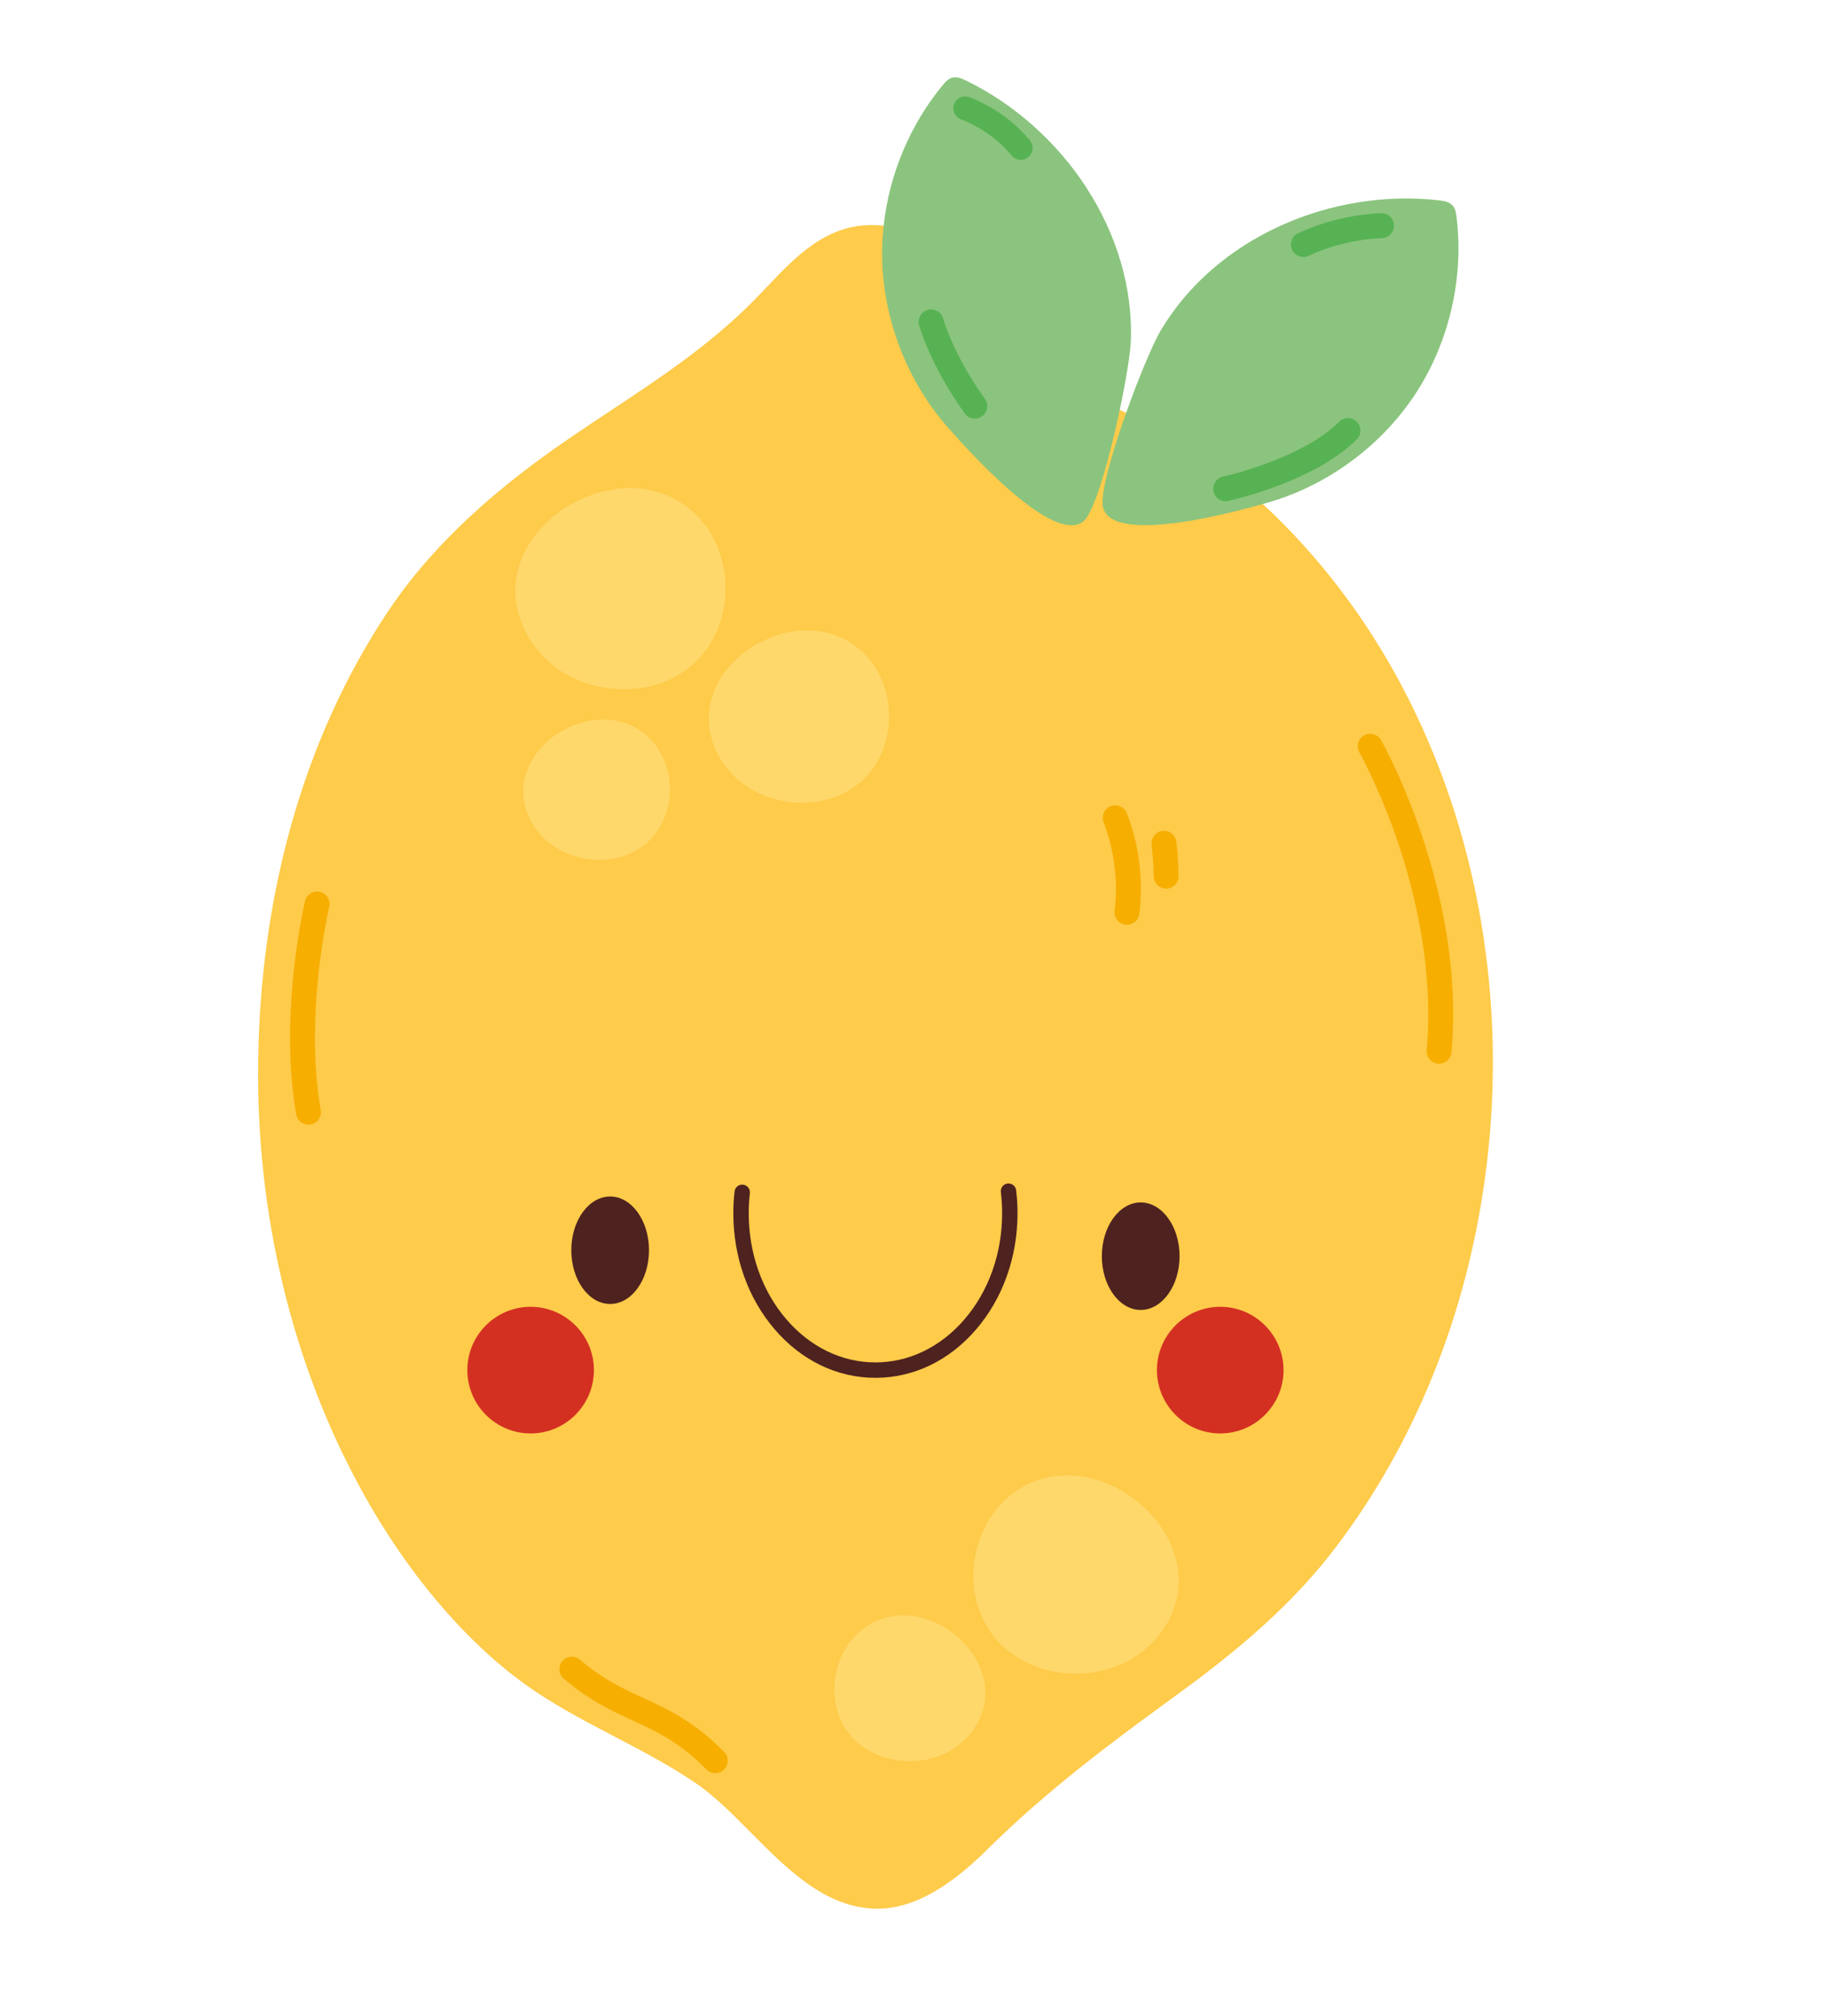 <?xml version="1.0" encoding="utf-8"?>
<!-- Generator: Adobe Illustrator 27.5.0, SVG Export Plug-In . SVG Version: 6.00 Build 0)  -->
<svg version="1.1" id="Capa_1" xmlns="http://www.w3.org/2000/svg" xmlns:xlink="http://www.w3.org/1999/xlink" x="0px" y="0px"
	 viewBox="0 0 2021 2228" style="enable-background:new 0 0 2021 2228;" xml:space="preserve">
<path style="fill:#FECB4A;" d="M1395.295,556.216c-0.169-0.159-0.409-0.22-0.624-0.148c-48.091,13.566-161.281,41.287-173.574,5.849
	c-3.775-10.888,5.56-50.006,24.974-104.64c0.113-0.322-0.041-0.675-0.348-0.816l-2.732-1.241c-1.821-0.829-3.642-1.655-5.468-2.476
	c-0.174-0.08-0.389-0.074-0.563,0.015c-0.179,0.09-0.302,0.253-0.343,0.448c-10.62,50.185-27.409,112.254-39.773,122.017
	c-31.302,24.736-121.61-73.689-148.543-104.445c-44.745-51.091-70.89-119.344-71.74-187.252
	c-0.133-10.679,0.414-21.886,1.627-33.315c0.041-0.353-0.209-0.67-0.563-0.719c-3.714-0.499-7.223-0.742-10.753-0.742l-0.23,0.013
	l-0.287-0.013c-0.966-0.026-1.928-0.038-2.885-0.038c-50.51,0-83.674,34.831-115.768,68.532
	c-6.266,6.586-12.753,13.395-19.209,19.761c-47.088,46.42-100.872,82.039-152.886,116.485
	c-28.524,18.886-58.015,38.417-86.477,59.715c-69.765,52.211-122.301,105.589-160.606,163.184
	c-93.664,140.837-143.177,317.592-143.177,511.157c0,83.643,10.405,166.667,30.928,246.765
	c21.152,82.569,52.587,160.048,93.429,230.284c51.058,87.797,116.183,160.769,183.375,205.473
	c27.644,18.391,57.529,34.023,86.431,49.14c29.706,15.536,60.414,31.598,88.646,50.643c21.214,14.308,40.899,34.141,61.734,55.135
	c40.289,40.601,81.955,82.589,137.033,84.339c1.039,0.03,2.077,0.051,3.116,0.051c37.251,0,76.676-21.106,120.403-64.419
	c66.466-65.831,138.205-119.349,205.985-168.524c57.073-41.41,122.367-92.58,173.885-158.156
	c66.982-85.255,118.188-189.16,148.083-300.488c60.056-223.654,35.057-464.112-68.588-659.711
	C1509.155,681.358,1457.166,613.44,1395.295,556.216z"/>
<path style="fill:#8BC47E;" d="M1610.232,239.074c-0.527-4.118-1.258-8.402-3.883-11.577c-3.657-4.41-9.781-5.453-15.229-6.085
	c-58.388-6.781-120.587,3.153-175.185,27.959c-56.848,25.826-102.586,65.657-132.276,115.18
	c-8.727,14.556-24.693,52.505-38.826,92.285c-9.367,26.365-30.555,89.424-24.974,105.509c4.619,13.308,22.728,18.055,46.229,18.055
	c40.919,0,98.166-14.397,128.941-23.076c3.044-0.859,5.709-1.624,7.842-2.243c65.504-19.07,124.536-62.723,161.966-119.761
	C1602.262,378.284,1618.805,306.754,1610.232,239.074z"/>
<path style="fill:#8BC47E;" d="M1250.327,375.207c1.632-57.715-15.49-115.901-49.503-168.263
	c-32.672-50.29-79.765-92.14-132.608-117.84c-4.937-2.402-10.656-4.821-16.109-3.067c-3.934,1.266-6.855,4.481-9.505,7.668
	c-36.325,43.627-59.662,99.161-65.713,156.37c-1.217,11.479-1.77,22.738-1.637,33.468c0.854,68.218,27.117,136.778,72.067,188.102
	c30.652,35.005,99.773,108.868,137.177,108.862c5.008-0.003,9.453-1.33,13.157-4.253c12.64-9.981,29.578-72.377,40.243-122.774
	C1245.063,419.601,1249.943,388.878,1250.327,375.207z"/>
<path style="fill:#57B253;" d="M1052.174,377.191c-3.637-8.23-6.062-14.758-7.459-18.786c-0.752-2.167-1.279-3.813-1.606-4.89
	l-0.414-1.412c-0.01-0.036-0.021-0.074-0.036-0.107c-2.006-7.259-9.551-11.569-16.81-9.61c-3.55,0.954-6.517,3.23-8.349,6.412
	c-1.837,3.182-2.322,6.888-1.366,10.451c0.491,1.795,12.471,44.604,50.439,97.662c2.68,3.744,6.911,5.74,11.198,5.74
	c2.773,0,5.571-0.831,7.985-2.563c6.164-4.412,7.591-13.016,3.182-19.186C1070.349,414.941,1058.686,391.927,1052.174,377.191z"/>
<path style="fill:#57B253;" d="M1490.314,462.065c-3.673,0-7.126,1.43-9.724,4.026c-9.28,9.288-21.695,18.232-36.908,26.583
	c-21.92,12.073-45.707,20.7-61.8,25.81c-9.116,2.903-16.799,5.008-21.638,6.264c-2.634,0.685-4.701,1.187-6.093,1.517
	c-0.005,0-0.005,0-0.005,0l-2.02,0.468c-3.591,0.777-6.661,2.911-8.645,5.998c-1.99,3.09-2.65,6.768-1.872,10.357
	c0.777,3.591,2.91,6.66,6,8.647c2.235,1.44,4.783,2.184,7.402,2.184c0.992,0,2-0.107,2.997-0.325
	c2.466-0.542,24.872-5.609,52.7-15.958c17.019-6.335,32.575-13.357,46.233-20.866c17.715-9.758,31.813-19.973,43.088-31.227
	c5.366-5.358,5.366-14.083,0.01-19.447C1497.441,463.497,1493.987,462.068,1490.314,462.065z"/>
<path style="fill:#57B253;" d="M1527.412,235.641c-0.057,0-0.118,0.003-0.174,0.003l-0.394,0.012
	c-11.208,0.343-50.96,2.954-91.756,22.173c-3.32,1.57-5.827,4.34-7.065,7.801c-1.233,3.458-1.049,7.19,0.522,10.512
	c2.348,4.957,7.3,7.863,12.451,7.863c1.97,0,3.964-0.425,5.862-1.322c20.754-9.838,41.743-14.631,55.698-16.917
	c7.929-1.307,14.426-1.954,18.482-2.267c2.205-0.169,3.913-0.261,5.039-0.309l1.555-0.051c7.571-0.102,13.658-6.343,13.566-13.914
	C1541.106,241.7,1534.957,235.641,1527.412,235.641z"/>
<path style="fill:#57B253;" d="M1094.597,118.293c-13.088-7.545-22.681-10.815-23.289-11.024c-6.853-2.313-14.283,1.368-16.596,8.22
	c-2.309,6.842,1.357,14.255,8.189,16.581l-0.001,0.004c0.002,0.001,0.481,0.165,1.411,0.524c3.254,1.258,11.787,4.851,21.979,11.261
	c10.201,6.407,22.026,15.621,32.094,27.976c4.571,5.605,12.82,6.443,18.426,1.872c5.604-4.571,6.442-12.821,1.872-18.426
	C1124.304,137.677,1107.672,125.845,1094.597,118.293z M1062.932,132.084L1062.932,132.084
	C1062.932,132.084,1062.932,132.084,1062.932,132.084L1062.932,132.084z"/>
<path style="fill:#FFD86C;" d="M798.471,620.517c-6.271-25.398-20.651-47.234-40.484-61.488
	c-48.474-34.823-109.747-18.372-146.159,11.664c-31.399,25.892-56.45,72.011-32.606,123.789
	c4.665,10.129,10.809,19.46,18.273,27.731c19.163,21.242,46.494,34.933,76.962,38.558c5.249,0.624,10.466,0.933,15.633,0.933
	c25.02,0,48.705-7.251,67.939-21.006C793.673,715.208,809.925,666.909,798.471,620.517z"/>
<path style="fill:#FFD86C;" d="M709.851,808.874c-33.829-24.306-76.594-12.83-102.013,8.131
	c-21.915,18.075-39.405,50.272-22.754,86.426c3.253,7.077,7.545,13.589,12.753,19.357c16.201,17.958,40.525,27.422,64.542,27.422
	c16.978,0,33.803-4.727,47.497-14.523c24.886-17.794,36.233-51.508,28.237-83.886C733.735,834.068,723.693,818.821,709.851,808.874z
	"/>
<path style="fill:#FFD86C;" d="M979.743,766.206c-5.376-21.784-17.705-40.512-34.719-52.733
	c-41.573-29.864-94.115-15.753-125.34,9.996c-26.923,22.206-48.408,61.76-27.956,106.169c3.995,8.686,9.27,16.689,15.669,23.782
	c19.905,22.066,49.789,33.696,79.3,33.696c20.856,0,41.528-5.809,58.357-17.845C975.631,847.409,989.57,805.989,979.743,766.206z"/>
<path style="fill:#FFD86C;" d="M1134.692,1641.173c-21.414,10.681-38.74,29.552-48.786,53.139
	c-18.344,43.077-10.185,92.339,20.303,122.582c19.848,19.684,47.441,31.23,77.694,32.504c1.867,0.077,3.724,0.117,5.581,0.117
	c27.981,0,54.398-8.911,74.896-25.368c8.517-6.829,15.924-14.891,22.017-23.961c31.174-46.351,14.16-94.882-12.154-124.849
	C1243.723,1640.59,1187.023,1615.095,1134.692,1641.173z"/>
<path style="fill:#FFD86C;" d="M965.446,1793.113c-15.771,7.868-28.524,21.757-35.91,39.108
	c-13.495,31.695-7.489,67.948,14.947,90.206c15.945,15.812,38.596,23.874,61.309,23.874c19.777,0,39.594-6.113,55.073-18.534
	c6.266-5.033,11.719-10.968,16.201-17.638c22.948-34.115,10.43-69.831-8.937-91.884
	C1045.677,1792.674,1003.965,1773.895,965.446,1793.113z"/>
<path style="fill:#D33022;" d="M1349.061,1444.197c-38.586,0-69.98,31.389-69.98,69.975c0,38.586,31.394,69.979,69.98,69.979
	c38.586,0,69.975-31.393,69.975-69.979C1419.035,1475.586,1387.647,1444.197,1349.061,1444.197z"/>
<path style="fill:#D33022;" d="M586.649,1444.197c-38.586,0-69.975,31.389-69.975,69.975c0,38.586,31.389,69.979,69.975,69.979
	c38.587,0,69.98-31.393,69.98-69.979C656.629,1475.586,625.236,1444.197,586.649,1444.197z"/>
<path style="fill:#4E221F;" d="M1261.136,1447.649c23.689,0,42.965-26.646,42.965-59.396c0-32.75-19.275-59.396-42.965-59.396
	c-23.69,0-42.96,26.646-42.96,59.396C1218.176,1421.003,1237.446,1447.649,1261.136,1447.649z"/>
<path style="fill:#4E221F;" d="M674.574,1441.081c23.69,0,42.96-26.647,42.96-59.396c0-32.75-19.27-59.396-42.96-59.396
	s-42.965,26.646-42.965,59.396C631.61,1414.435,650.884,1441.081,674.574,1441.081z"/>
<path style="fill:#4E221F;" d="M967.824,1522.684h0.061c42.233,0,81.833-19.086,111.497-53.743
	c29.383-34.289,45.563-79.786,45.569-128.117c0-8.523-0.511-17.086-1.524-25.449c-0.271-2.261-1.407-4.276-3.197-5.684
	c-1.79-1.401-4.01-2.026-6.271-1.75c-2.261,0.271-4.276,1.407-5.683,3.197c-1.402,1.791-2.026,4.021-1.75,6.276
	c0.931,7.704,1.402,15.582,1.402,23.409c0.01,44.27-14.717,85.833-41.466,117.037c-26.452,30.815-61.473,47.788-98.606,47.799
	c-37.133-0.01-72.154-16.984-98.606-47.799c-26.749-31.2-41.477-72.763-41.466-117.037c0-7.407,0.42-14.866,1.253-22.17
	c0.532-4.66-2.829-8.886-7.489-9.423c-2.318-0.256-4.486,0.379-6.261,1.796c-1.78,1.412-2.906,3.438-3.161,5.693
	c-0.906,7.914-1.366,16.022-1.366,24.104c0.005,48.331,16.186,93.828,45.569,128.117
	C885.992,1503.598,925.586,1522.684,967.824,1522.684z"/>
<path style="fill:#F6AE01;" d="M1526.829,817.908c-3.75-6.583-12.164-8.898-18.753-5.143c-6.589,3.755-8.896,12.167-5.141,18.753
	l0.567-0.324l0,0l-0.536,0.375c0.803,1.43,19.991,35.665,38.842,88.623c17.009,47.742,37.276,121.278,37.256,200.476
	c0,13.459-0.588,26.876-1.739,39.88c-0.675,7.545,4.926,14.236,12.482,14.911c0.414,0.041,0.829,0.057,1.238,0.057
	c3.218,0,6.302-1.115,8.799-3.207c2.819-2.353,4.548-5.668,4.87-9.331c1.228-13.806,1.852-28.043,1.852-42.31
	c-0.015-67.57-13.403-139.001-39.783-212.3C1547.818,855.722,1528.952,821.676,1526.829,817.908z"/>
<path style="fill:#F6AE01;" d="M353.818,985.612c-3.581-0.85-7.259-0.263-10.395,1.665c-3.126,1.926-5.315,4.952-6.169,8.54
	l-0.041,0.177c-1.688,7.299-16.497,73.576-16.523,151.111c0.005,30.35,2.297,58.777,6.803,84.483
	c1.171,6.665,6.993,11.377,13.541,11.377c0.783,0,1.58-0.072,2.379-0.21c3.622-0.634,6.772-2.645,8.886-5.647
	c2.107-3.008,2.916-6.655,2.281-10.272c-4.241-24.14-6.389-50.966-6.389-79.73c0-40.532,4.317-77.878,7.944-102.069
	c2.061-13.761,4.103-24.718,5.453-31.488c0.737-3.719,1.35-6.599,1.775-8.53c0.215-0.964,0.378-1.693,0.491-2.174l0.154-0.673
	c0.849-3.571,0.261-7.261-1.667-10.39C360.417,988.653,357.389,986.464,353.818,985.612z"/>
<path style="fill:#F6AE01;" d="M757.01,1900.421c-16.078-10.287-31.097-17.178-45.62-23.848c-4.184-1.919-8.333-3.821-12.451-5.786
	c-20.074-9.546-37.579-19.419-57.77-36.56c-2.798-2.379-6.333-3.54-10.016-3.228c-3.662,0.297-6.987,2-9.371,4.798
	c-4.901,5.78-4.195,14.477,1.576,19.382c13.822,11.76,28.165,21.679,43.845,30.314c11.581,6.369,22.452,11.361,32.964,16.185
	c8.282,3.806,16.109,7.402,23.961,11.5c15.413,8.052,34.232,19.367,56.925,42.264c2.686,2.717,6.236,4.072,9.781,4.072
	c3.494,0,6.993-1.32,9.668-3.964c2.609-2.583,4.062-6.026,4.078-9.699c0.02-3.673-1.392-7.136-3.975-9.745
	C786.511,1921.849,772.255,1910.176,757.01,1900.421z"/>
<path style="fill:#F6AE01;" d="M1228.059,890.934c-3.427,1.323-6.139,3.901-7.627,7.257c-1.489,3.358-1.581,7.093-0.256,10.52
	c8.911,23.112,13.623,48.536,13.623,73.51c0,8.141-0.491,16.326-1.463,24.324c-0.911,7.527,4.471,14.395,12.001,15.305
	c0.558,0.069,1.11,0.1,1.663,0.1c6.85,0,12.794-5.131,13.638-12.098c1.105-9.088,1.663-18.385,1.663-27.631
	c0-28.713-5.203-56.774-15.469-83.403C1243.104,891.748,1235.144,888.205,1228.059,890.934z"/>
<path style="fill:#F6AE01;" d="M1295.461,921.118c-2.88-2.289-6.502-3.333-10.118-2.898c-7.535,0.857-12.963,7.686-12.104,15.219
	c1.32,11.574,2.087,23.38,2.286,35.087c0.062,3.673,1.545,7.103,4.189,9.656c2.583,2.499,5.965,3.867,9.551,3.867
	c0.077,0,0.159-0.003,0.235-0.003c3.673-0.061,7.105-1.547,9.658-4.19c2.553-2.64,3.923-6.116,3.862-9.789
	c-0.21-12.574-1.039-25.273-2.461-37.744C1300.146,926.674,1298.335,923.405,1295.461,921.118z"/>
</svg>
